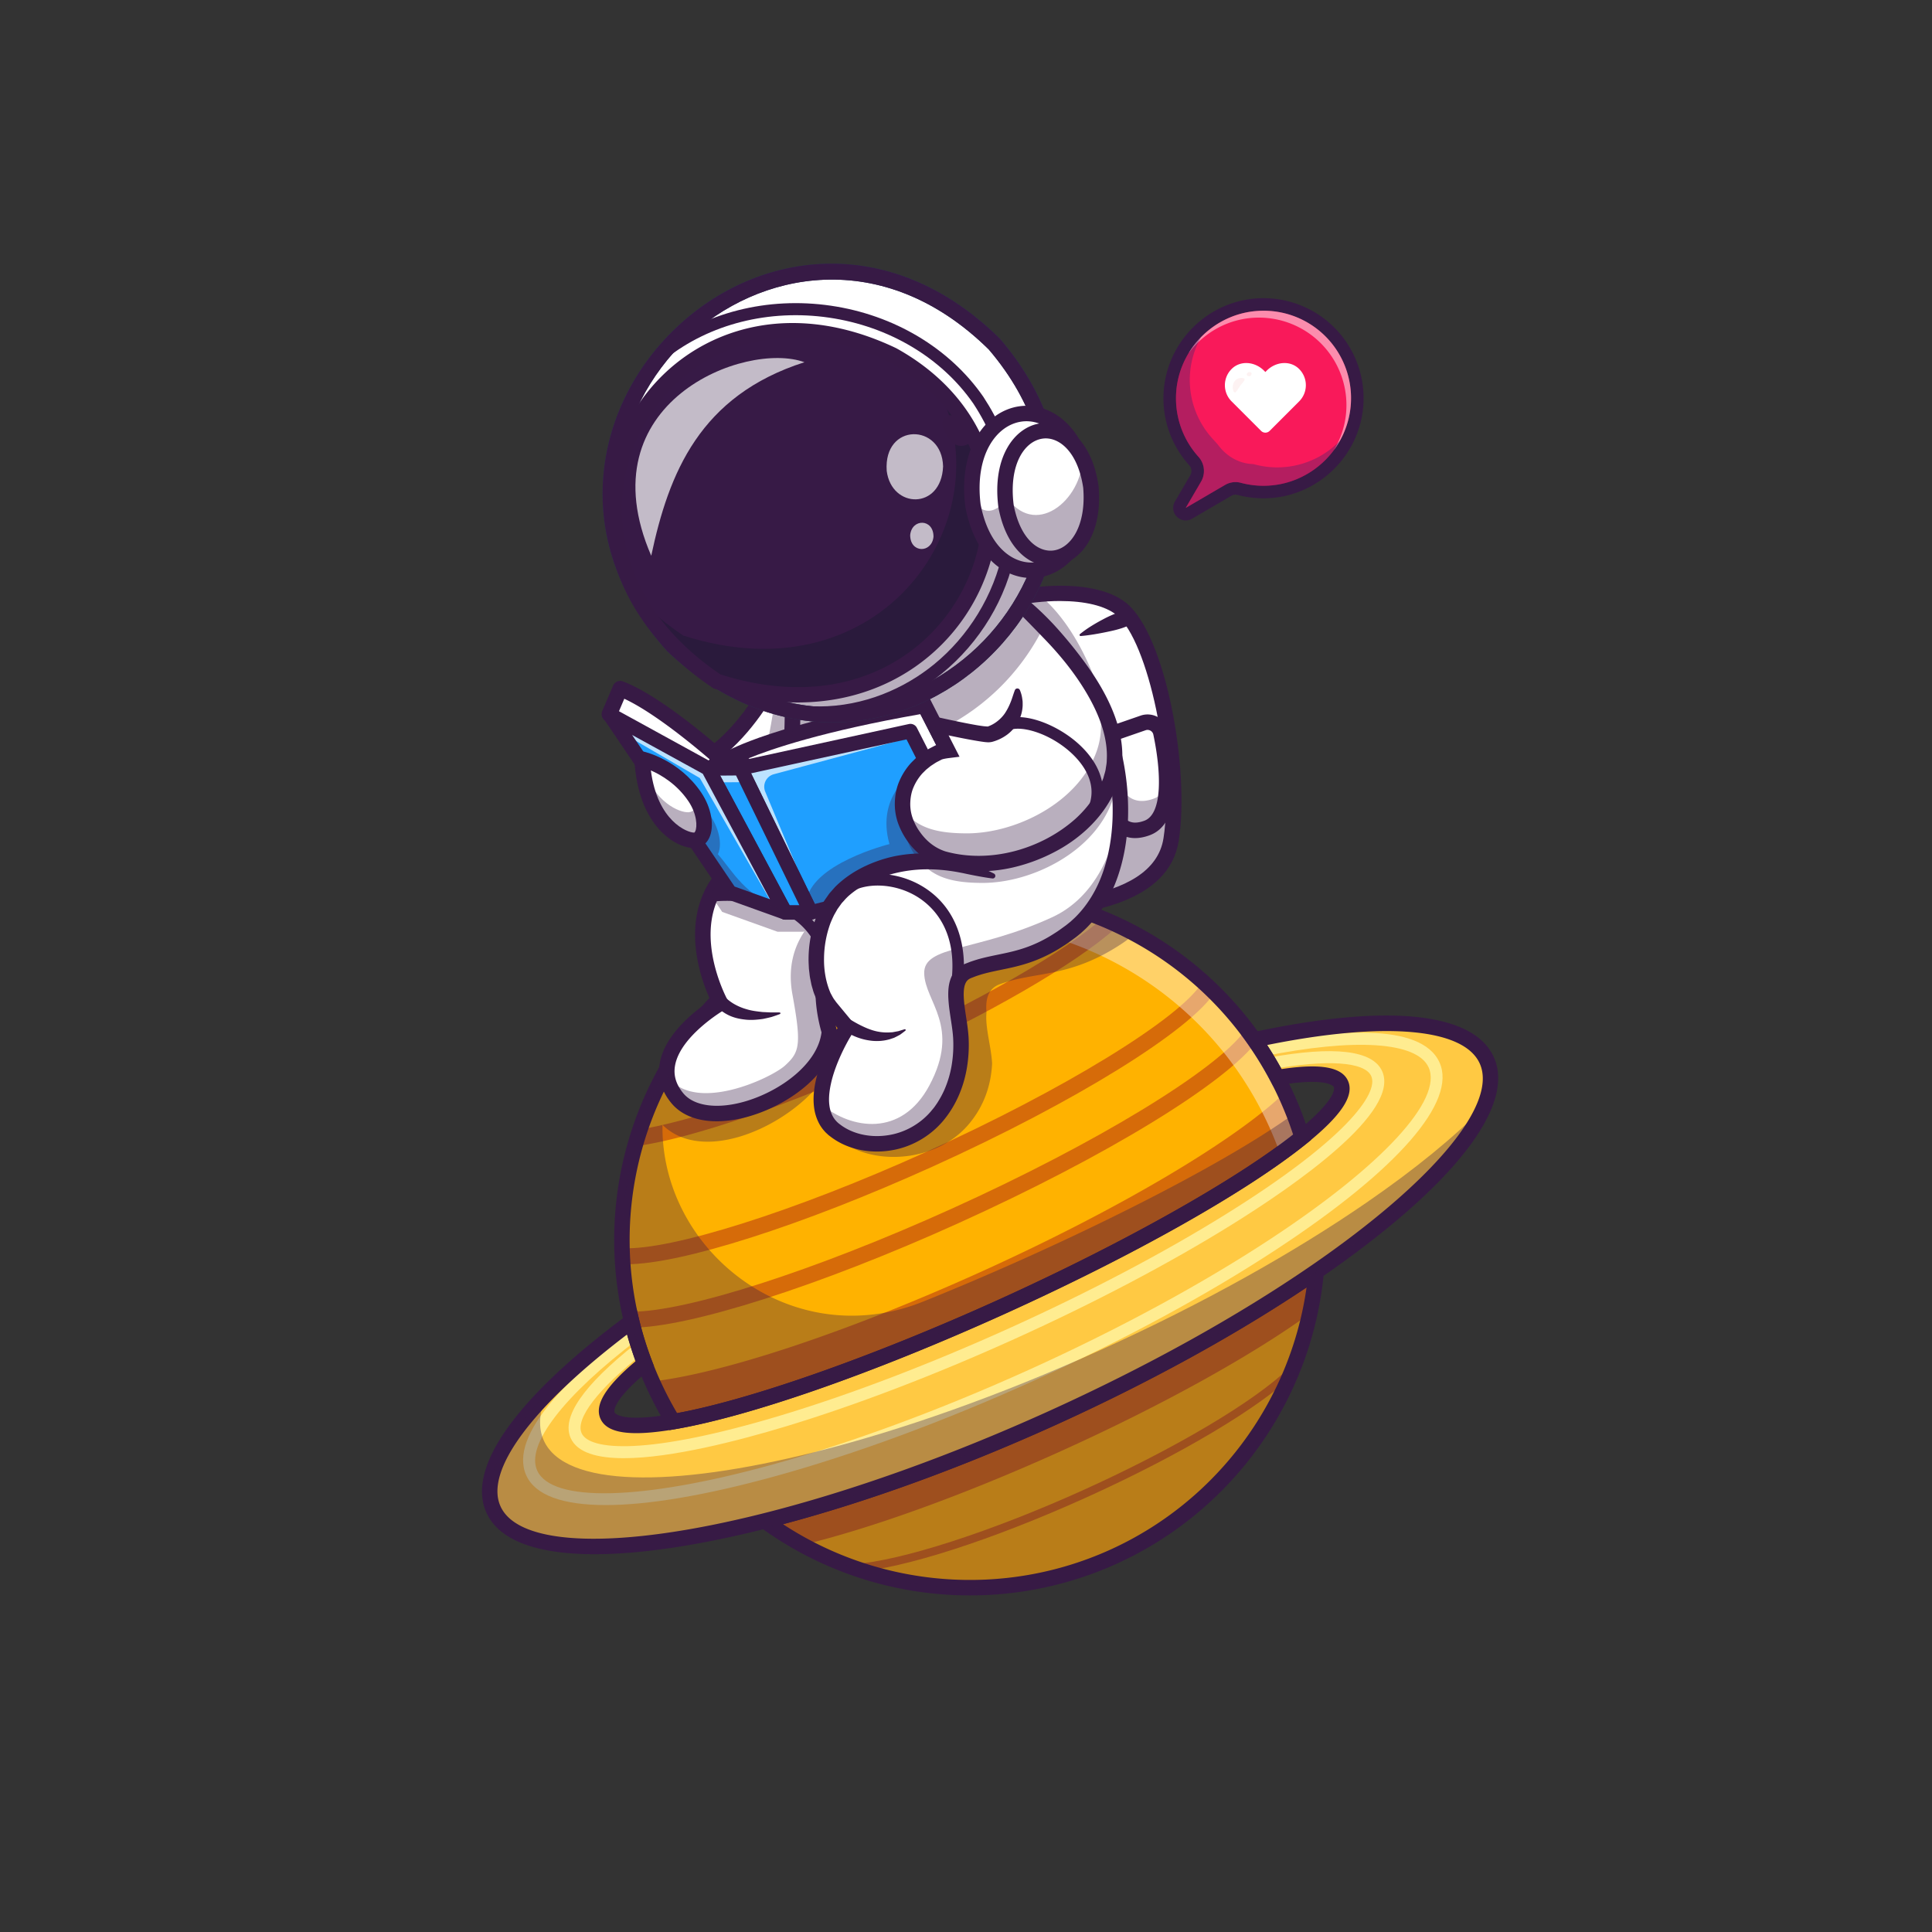 <svg id="Layer_1" data-name="Layer 1" xmlns="http://www.w3.org/2000/svg" width="4000" height="4000" viewBox="0 0 4000 4000"><rect x="0" y="0" width="4000" height="4000" fill="#333333" stroke="none"/><defs><style>.cls-1{fill:#ffb200;}.cls-2{fill:#d66b09;}.cls-3{fill:#371a45;}.cls-4{fill:#ffc943;}.cls-5{fill:#ffec90;}.cls-6{opacity:0.35;}.cls-7{opacity:0.41;}.cls-8{fill:#fff;}.cls-9{fill:#73befd;}.cls-10{fill:#1f9fff;}.cls-11{opacity:0.7;}.cls-12{fill:#293856;}.cls-13{fill:#371a46;}.cls-14{fill:#111a28;}.cls-15{fill:#f9195a;}.cls-16{opacity:0.5;}.cls-17{opacity:0.3;}.cls-18{fill:#102770;}.cls-19{fill:#fce5e5;}</style></defs><title>floating-on-planet</title><path class="cls-1" d="M2725.037,2632.624a723.687,723.687,0,0,1-49.814,204.992c-66.965,165.436-195.181,306.375-370.636,385.726-175.837,79.525-366.814,82.576-535.529,23.237a724.936,724.936,0,0,1-185.742-97.599c176.601-44.415,380.708-116.049,591.948-211.585C2386.479,2841.871,2575.06,2735.907,2725.037,2632.624Z"/><path class="cls-2" d="M2175.264,2937.396c211.214-95.524,399.795-201.489,549.772-304.772a713.87,713.87,0,0,1-13.44,87.126c-115.418,83.844-299.82,187.365-514.554,284.481-205.679,93.021-397.402,161.266-535.5,194.351a720.329,720.329,0,0,1-78.226-49.601C1759.917,3104.565,1964.024,3032.932,2175.264,2937.396Z"/><path class="cls-1" d="M2695.835,2354.6c-117.12,94.72-348.479,227.28-624.8,352.28-276.36,124.96-528.72,211.16-677.2,236.56a730.318,730.318,0,0,1-41.96-79.4c-.6-1.32-1.16-2.56-1.76-3.92-5.44-12.2-10.52-24.44-15.2-36.84a720.641,720.641,0,0,1-27.2-87.48c-.28-1.2-.56-2.36-.84-3.56a721.361,721.361,0,0,1,137-612.68h.04c6.92-8.8,14.12-17.44,21.52-25.92a716.815,716.815,0,0,1,245.76-182.36q20.219-9.12,40.72-16.96c183.08-69.84,379.08-59.84,547.4,14.6,1.04.48,2.12.92,3.16,1.44q23.7,10.56,46.6,22.96a718.615,718.615,0,0,1,153.32,110.4,709.441,709.441,0,0,1,80.2,89.64c2.64,3.48,5.24,7.04,7.88,10.6,2.16,2.92,4.24,5.88,6.32,8.84a715.158,715.158,0,0,1,47.72,78.2c5.4,10.16,10.52,20.48,15.44,30.96,1.32,2.88,2.68,5.76,3.96,8.68A726.578,726.578,0,0,1,2695.835,2354.6Z"/><path class="cls-2" d="M2659.936,2261.993c1.355,2.859,2.684,5.73,3.999,8.637a723.204,723.204,0,0,1,31.886,83.954c-117.107,94.716-348.457,227.304-624.813,352.289-276.331,124.974-528.7,211.153-677.16,236.544a723.2,723.2,0,0,1-41.986-79.386c-.588-1.301-1.165-2.576-1.728-3.889,140.773-15.554,397.669-98.927,679.381-226.334C2322.348,2501.371,2561.774,2357.634,2659.936,2261.993Z"/><path class="cls-2" d="M1298.152,2617.443q-5.504,0-10.547-.259l1.709-32.998c99.324,5.088,357.388-76.68,627.773-198.965,284.883-128.838,525.137-276.138,571.27-350.239l28.052,17.461c-49.998,80.312-290.847,229.536-585.706,362.886C1660.539,2537.517,1409.69,2617.443,1298.152,2617.443Z"/><path class="cls-2" d="M1322.012,2372.346l-4.854-32.685c111.028-16.489,303.181-82.446,501.475-172.129,207.798-93.975,387.761-197.793,469.661-270.933l22.009,24.648c-84.231,75.22-267.41,181.128-478.054,276.392C1631.364,2288.493,1435.852,2355.437,1322.012,2372.346Z"/><path class="cls-2" d="M1307.964,2748.757c-.393,0-.776,0-1.165-.005l.161-33.037h1.094c114.236,0,379.961-85.503,662.119-213.115,297.043-134.336,546.624-285.825,606.938-368.394l26.68,19.492c-64.341,88.081-313.501,240.391-620,379.009C1697.749,2662.077,1426.528,2748.757,1307.964,2748.757Z"/><path class="cls-2" d="M1769.651,3254.816l-.591-8.193-3.096-7.705,1.194-.474,1.306-.103c97.822-7.051,284.004-67.222,474.316-153.291,191.365-86.548,354.863-183.628,426.69-253.364l11.509,11.855c-73.105,70.977-238.403,169.282-431.392,256.558C2054.692,3188.249,1870.791,3247.531,1769.651,3254.816Z"/><path class="cls-3" d="M2008.301,3303.108a737.67,737.67,0,0,1-434.407-141.196l-27.612-20.112,33.132-8.335c181.997-45.772,385.759-118.613,589.255-210.649,203.467-92.017,392.717-196.919,547.293-303.369l28.132-19.37-3.125,34.014c-24.202,263.506-188.887,494.883-429.788,603.833A734.744,734.744,0,0,1,2008.301,3303.108ZM1621.174,3155.715c200.762,131.665,456.914,152.5,676.819,53.047,219.912-99.453,373.423-305.562,407.104-543.267-150.498,100.708-330.618,199.365-523.24,286.479C1989.204,3039.104,1796.172,3109.211,1621.174,3155.715Z"/><path class="cls-4" d="M3078.177,2195.238c43.465,96.106-99.828,262.943-353.14,437.385-149.977,103.283-338.558,209.248-549.772,304.772-211.24,95.536-415.348,167.169-591.948,211.585-298.277,75.021-518.163,72.436-561.628-23.671-39.474-87.281,75.04-232.838,286.041-389.496a718.988,718.988,0,0,0,27.188,87.492c-58.335,47.704-87.058,85.55-77.08,107.612,10.163,22.471,59.176,25.619,136.01,12.499,148.46-25.39,400.829-111.57,677.16-236.544,276.356-124.985,507.706-257.574,624.813-352.289,60.566-49.021,90.57-87.906,80.407-110.377-9.966-22.037-57.365-25.486-131.685-13.195a719.004,719.004,0,0,0-47.746-78.194C2853.778,2097.826,3038.703,2107.957,3078.177,2195.238Z"/><path class="cls-5" d="M1291.55,3019.011c-54.675.005-96.274-11.309-109.934-41.514-19.578-43.281,25.662-108.98,134.456-195.264l15.4,19.414c-93.181,73.901-140.762,135.825-127.278,165.635,16.133,35.669,134.531,47.207,415.161-37.642,144.014-43.584,306.873-105.85,470.969-180.059,164.05-74.194,318.347-155.371,446.206-234.746,249.053-154.702,318.589-251.24,302.459-286.904-13.486-29.824-91.406-34.98-208.438-13.809l-4.409-24.385c136.633-24.712,215.85-15.308,235.425,27.979,38.215,84.497-179.05,235.615-311.963,318.174-128.765,79.936-284.05,161.636-449.07,236.269-165.061,74.648-328.97,137.31-474.004,181.201C1530.307,2982.453,1389.822,3019.011,1291.55,3019.011Z"/><path class="cls-5" d="M1253.908,3116.091c-88.994.005-145.815-20.464-164.314-61.367-38.347-84.79,97.119-211.431,217.512-302.734l14.976,19.746c-155.388,117.842-233.86,219.814-209.91,272.773,30.178,66.728,215.583,62.373,483.857-11.367,164.036-45.073,348.528-113.12,533.538-196.792,184.971-83.652,357.898-177.251,500.088-270.679,232.551-152.768,358.269-289.121,328.093-355.845-23.953-52.954-152.341-61.372-343.455-22.505l-4.936-24.287c148.059-30.117,332.617-48.213,370.969,36.577,36.638,81.016-86.218,221.987-337.063,386.772-143.254,94.121-317.356,188.369-503.486,272.544-186.167,84.199-371.921,152.7-537.18,198.11C1459.336,3096.413,1341.159,3116.091,1253.908,3116.091Z"/><path class="cls-3" d="M1231.013,3217.834c-120.266.005-198.074-28.818-223.901-85.933C965.01,3038.82,1068.386,2893.591,1298.191,2722.966l19.404-14.404,5.686,23.486a706.086,706.086,0,0,0,26.582,85.552l4.121,10.786-8.938,7.309c-81.35,66.519-73.025,87.759-72.632,88.633.408.893,11.143,21.699,118.74,3.315,151.648-25.938,409.627-116.118,673.259-235.352,263.645-119.233,501.731-253.403,621.345-350.151,84.822-68.647,76.294-90.444,75.891-91.343-.396-.864-10.842-21.138-114.497-3.999l-11.392,1.885-5.376-10.22a705.092,705.092,0,0,0-46.685-76.45l-13.884-19.78,23.633-5.059c279.883-59.907,457.207-41.616,499.304,51.47h0c46.065,101.851-84.656,268.476-358.642,457.158-156.116,107.51-347.083,213.379-552.253,306.172-205.203,92.808-410.825,166.294-594.641,212.524C1445.508,3200.139,1325.229,3217.834,1231.013,3217.834Zm67.236-454.883c-197.463,150.171-295.156,282.412-261.983,355.767,37.913,83.818,246.03,89.478,543.145,14.746,182-45.772,385.762-118.613,589.258-210.649,203.467-92.017,392.717-196.919,547.293-303.369,252.339-173.774,385.547-333.794,347.637-417.617h0c-33.176-73.355-196.995-87.319-440.164-38.208,10.586,16.191,20.566,32.856,29.836,49.819,80.806-12.119,124.634-4.36,137.534,24.175,13.706,30.303-13.276,71.421-84.919,129.404-123.43,99.834-358.303,232.329-628.284,354.434-269.971,122.1-524.573,210.972-681.057,237.734-90.886,15.513-139.583,8.633-153.286-21.675-12.905-28.54,10.22-66.567,72.695-119.258C1309.341,2800.09,1303.418,2781.589,1298.249,2762.951Z"/><g class="cls-6"><path class="cls-3" d="M2725.037,2632.624a723.687,723.687,0,0,1-49.814,204.992c-66.965,165.436-195.181,306.375-370.636,385.726-175.837,79.525-366.814,82.576-535.529,23.237a724.936,724.936,0,0,1-185.742-97.599c176.601-44.415,380.708-116.049,591.948-211.585C2386.479,2841.871,2575.06,2735.907,2725.037,2632.624Z"/></g><g class="cls-7"><path class="cls-8" d="M2695.818,2354.576q-20.444,16.544-45.41,34.531c-6.717-18.938-14.292-37.78-22.695-56.389-1.331-2.9-2.666-5.757-4-8.614q-7.333-15.8-15.393-30.999a723.195,723.195,0,0,0-47.738-78.21c-2.084-2.974-4.216-5.907-6.348-8.841a710.465,710.465,0,0,0-88.097-100.256,719.255,719.255,0,0,0-203.058-134.768c-180.877-79.994-393.747-85.571-588.123,2.357a716.611,716.611,0,0,0-306.109,262.169,717.008,717.008,0,0,1,342.37-324.28c194.372-87.883,407.245-82.35,588.079-2.36a719.584,719.584,0,0,1,203.098,134.817,712.328,712.328,0,0,1,88.057,100.207c2.177,2.938,4.261,5.911,6.344,8.884a716.086,716.086,0,0,1,47.741,78.166q8.056,15.265,15.393,30.998c1.379,2.861,2.713,5.718,3.995,8.659A725.694,725.694,0,0,1,2695.818,2354.576Z"/></g><path class="cls-3" d="M1385.857,2961.013l-5.659-9.248a742.099,742.099,0,0,1-42.915-81.143c-6.218-13.745-12.046-27.754-17.322-41.626a737.822,737.822,0,0,1-27.783-89.419c-82.888-342.822,90.564-697.295,412.427-842.861C2026.47,1751.14,2407.197,1854.987,2609.89,2143.625a737.371,737.371,0,0,1,48.811,79.937c6.934,13.12,13.604,26.748,19.812,40.478h0a741.032,741.032,0,0,1,32.59,85.806l3.208,10.357-8.43,6.821c-123.425,99.829-358.298,232.324-628.279,354.429-269.971,122.1-524.573,210.972-681.057,237.734Zm621.765-1097.725a702.12,702.12,0,0,0-289.829,62.588c-307.876,139.238-473.791,478.286-394.512,806.177a705.856,705.856,0,0,0,26.582,85.547c5.054,13.286,10.627,26.685,16.575,39.839a711.406,711.406,0,0,0,35.452,68.296c152.903-28.232,405.024-116.982,662.524-233.442,257.515-116.46,490.654-247.183,612.82-343.35a712.275,712.275,0,0,0-27.876-71.719h0c-5.94-13.135-12.319-26.167-18.962-38.735a705.073,705.073,0,0,0-46.694-76.475C2448.735,1969.821,2231.206,1863.288,2007.622,1863.288Z"/><g class="cls-6"><path class="cls-3" d="M3072.315,2291.44c-39.721,94.12-165.04,215.72-347.28,341.2-149.96,103.28-338.56,209.24-549.76,304.76-211.24,95.52-415.36,167.16-591.96,211.6-298.28,75-518.16,72.4-561.641-23.68-26.399-58.32,16-142.72,110.08-239.04-15.52,36.68-18.04,69.24-5.84,96.2,43.48,96.12,263.36,98.72,561.64,23.68,176.6-44.4,380.72-116.04,591.96-211.56,211.2-95.56,399.8-201.52,549.76-304.8C2928.875,2421.24,3011.435,2353.84,3072.315,2291.44Z"/></g><path class="cls-8" d="M1968.777,1880.03c156.92,11.947,432.197,12.361,455.983-142.336a513.33,513.33,0,0,0,5.373-65.662c3.601-154.562-46.384-360.331-107.792-410.722-35.065-28.756-100.286-37.383-171.863-30.54-142.24,13.602-309.753,88.159-316.203,186.953C1828.006,1512.798,1811.857,1868.084,1968.777,1880.03Z"/><g class="cls-6"><path class="cls-3" d="M1968.777,1880.03c156.92,11.947,432.197,12.361,455.983-142.336a513.33,513.33,0,0,0,5.373-65.662c-44.895,32.212-104.029-.81-109.487-42.845-33.702-259.507-125.261-362.554-170.167-398.417-142.24,13.602-309.753,88.159-316.203,186.953C1828.006,1512.798,1811.857,1868.084,1968.777,1880.03Z"/></g><path class="cls-3" d="M2085.808,1900.759c-39.795,0-79.79-1.846-118.24-4.775-156.477-11.914-160.691-305.422-149.275-479.319,3.931-59.863,57.9-115.29,151.965-156.074,118.442-51.35,290.603-70.405,362.224-11.65h0c80.847,66.328,131.033,341.692,108.079,491.189C2421.064,1867.107,2255.593,1900.759,2085.808,1900.759Zm108.887-656.418c-64.622,0-142.39,15.557-211.707,45.61-81.314,35.254-129.702,82.202-132.761,128.809-6.685,101.819-17.803,434.841,119.77,445.32,154.731,11.777,417.512,10.698,438.933-128.804,22.895-149.109-31.352-407.947-96.746-461.594h0C2288.135,1253.947,2245.471,1244.341,2194.695,1244.341Z"/><path class="cls-8" d="M2295.441,1521.449l70.962-24.737a28.229,28.229,0,0,1,36.922,20.725c12.168,57.159,29.583,175.291-28.339,196.772-70.197,26.033-91.133-54.543-98.447-164.304A28.208,28.208,0,0,1,2295.441,1521.449Z"/><g class="cls-6"><path class="cls-3" d="M2276.689,1549.736c7.052,109.775,27.812,190.423,98.064,164.526,28.856-10.594,39.095-45.236,40.591-84.374-6.239,10.947-14.86,19.257-26.607,23.567-62.895,23.152-86.15-39.062-95.328-131.186A27.938,27.938,0,0,0,2276.689,1549.736Z"/></g><path class="cls-3" d="M2350.141,1735.153a60.011,60.011,0,0,1-33.386-9.785c-32.786-21.333-49.548-73.55-56.05-174.595a44.298,44.298,0,0,1,29.7-44.561l71.018-24.578a44.227,44.227,0,0,1,57.764,32.632c17.886,84.966,25.654,191.243-38.911,215.017Q2364.331,1735.158,2350.141,1735.153Zm25.781-223.972a12.297,12.297,0,0,0-4.036.693l-71.018,24.578a12.22,12.22,0,0,0-8.23,12.263c2.039,31.697,8.245,128.147,41.57,149.832,8.982,5.84,20.435,6.084,35.007.708,38.464-14.163,34.856-101.44,18.657-178.396a12.03,12.03,0,0,0-5.908-8.066A12.39,12.39,0,0,0,2375.923,1511.181Zm-80.286,10.151h0Z"/><path class="cls-3" d="M2342.802,1292.112a135.331,135.331,0,0,1-24.885,9.88c-8.537,2.639-17.36,4.473-26.181,6.345-8.822,1.87-17.731,3.513-26.726,4.998-9.027,1.401-18.083,2.754-27.47,3.479a2.246,2.246,0,0,1-2.424-2.053,2.293,2.293,0,0,1,.805-1.917,228.607,228.607,0,0,1,22.749-16.216c7.825-4.871,15.777-9.477,23.864-13.723a245.15,245.15,0,0,1,24.656-11.697,124.703,124.703,0,0,1,26.159-7.568,15.209,15.209,0,0,1,9.604,28.394Z"/><path class="cls-8" d="M2056.211,1813.652l-57.854-17.577c-65.305-19.841-136.211-16.536-198.148,11.786-21.456,9.811-42.191,22.729-59.341,39.735-62.68,62.166-64.438,186.983-21.88,237.573,16.781,19.948,34.829,42.097,34.829,42.097-11.922,17.086-94.053,155.674-27.963,210.769,57.877,48.248,164.698,40.33,220.976-35.551,37.196-50.153,44.746-108.014,42.631-152.236-2.473-51.707-28.741-121.514,14.046-139.708,63.792-27.126,121.732-12.09,213.981-82.615,107.951-82.53,124.859-260.287,76.895-410.566-34.496-108.081-244.455-312.735-244.455-312.735l66.237,607.759Z"/><path class="cls-8" d="M1730.315,1547.44l-211.24,192.32-2.2-3.52-90.52-145.76c106.88-45.52,173.319-180.8,173.319-180.8l8.48,8.96Z"/><g class="cls-6"><path class="cls-3" d="M1730.315,1547.44l-211.24,192.32-2.2-3.52c60.96-93.6,84.44-257.36,91.28-317.6Z"/></g><path class="cls-3" d="M1515.605,1764.548l-112.666-181.484,17.163-7.31c100.232-42.7,164.595-171.824,165.232-173.123l10.144-20.647,157.668,166.309Zm-66.201-167.31,73.101,117.749,184.954-168.374-104.226-109.939C1581.311,1474.592,1527.278,1556.462,1449.404,1597.238Z"/><path class="cls-8" d="M1491.309,1570.143s-126.594-113.882-207.232-144.415l-22.544,52.892,169.08,166.479Z"/><path class="cls-3" d="M1430.612,1661.101a16.003,16.003,0,0,1-11.226-4.6l-169.08-166.48a16.004,16.004,0,0,1-3.494-17.676l22.544-52.893a16.011,16.011,0,0,1,20.386-8.689c82.495,31.238,207.007,142.754,212.266,147.485a15.996,15.996,0,0,1,1.733,21.963l-60.696,74.956a15.995,15.995,0,0,1-11.536,5.906C1431.211,1661.091,1430.91,1661.101,1430.612,1661.101Zm-150.088-186.233,148.75,146.46,39.915-49.292c-30.227-26.111-114.226-96.255-176.653-125.349Z"/><path class="cls-8" d="M1615.301,1260.116c63.6,253.577-11.665,485.564-11.665,485.564-246.25,88.442-111.894,331.224-111.894,331.224S1321.955,2175.141,1402,2273.298c69.704,85.475,303.809-12.73,315.131-137.432,0,0-40.267-126.594,22.163-169.947"/><g class="cls-6"><path class="cls-3" d="M2695.835,2354.6c-266.76,219.6-1028.92,549.64-1302,588.84-142.993-227.194-140.585-539.003,9.124-766.739q4.092-6.346,8.356-12.621,15.36-22.8,32.56-44.52h.04c16.12-10,27.56-15.64,27.56-15.64s-2.36-3.68-6.04-10.28a716.815,716.815,0,0,1,245.76-182.36q20.219-9.12,40.72-16.96c183.08-69.84,379.08-59.84,547.4,14.6,1.04.48,2.12.92,3.16,1.44q23.7,10.56,46.6,22.96a242.596,242.596,0,0,1-28.32,21.64c-107.92,70.52-175.72,55.48-250.36,82.6-25.6,9.32-30.12,32.08-27.96,59.04-3.04,30.16,9.68,70.56,11.52,103.72.04.64.04,1.28.08,1.92-1.92,39.72-14.2,86.12-50,127.28-63.56,73.24-182.24,83.16-251.32,40.32-2.48-1.52-4.88-3.12-7.24-4.8-17.96-12.76-26.6-30.08-29.04-49.28,5.36-49.48,37.4-103.76,53.8-127.92,3.52-5.2,6.32-9,7.96-11.08,0,0-3.6-3.88-9.24-9.84-4.24-4.56-9.68-10.32-15.6-16.6-5.12-5.4-10.601-11.12-15.92-16.68a97.776,97.776,0,0,1-14.24-19.16,275.236,275.236,0,0,0,12.08,48.4c-12.96,122.24-259.2,269.24-363.641,165.96-3.84,260.84,267.56,475.32,539.641,365.96,290.2-116.68,613.8-277.4,767.56-388.68Q2688.255,2330.24,2695.835,2354.6Z"/></g><path class="cls-8" d="M2319.755,1684.6c-1.36,98.64-33.2,190.48-102.28,243.32-92.24,70.52-150.16,55.48-213.96,82.6-21.88,9.32-25.72,32.08-23.88,59.04-2.6,30.16,8.28,70.56,9.84,103.72.04.64.04,1.28.08,1.92-1.64,39.72-12.16,86.12-42.72,127.28-54.32,73.24-155.76,83.16-214.76,40.32-2.12-1.52-4.2-3.12-6.2-4.8-15.36-12.76-22.72-30.08-24.8-49.28,4.56-49.48,31.96-103.76,45.96-127.92,3-5.2,5.4-9,6.8-11.08,0,0-3.08-3.88-7.88-9.84-3.64-4.56-8.28-10.32-13.36-16.6-4.36-5.4-9.04-11.12-13.6-16.68a99.192,99.192,0,0,1-12.16-19.16,312.121,312.121,0,0,0,10.32,48.4c-11.32,124.72-245.44,222.92-315.16,137.44-12.68-15.52-19.08-31.04-20.88-46.16-9.72-80.6,110.64-150.24,110.64-150.24s-66.96-120.96-19.72-223.24c19.68-42.6,59.2-81.96,131.6-107.96,0,0,17.8-54.84,28.76-140.36,2.8-21.92,5.16-45.84,6.68-71.36a965.667,965.667,0,0,0-3.4-157.92l414.24-171.44.6.6c.2.2.44.44.76.76l.96.96c.36.4.76.8,1.24,1.24,2.12,2.16,5.12,5.2,8.92,9.12,17.68,18.2,52.16,54.44,89.48,97.48,58.8,67.8,124.52,152.44,142.52,210.2,5.16,16.52,9.56,33.4,13.16,50.44A547.909,547.909,0,0,1,2319.755,1684.6Z"/><path class="cls-3" d="M1709.69,1988.034a11.999,11.999,0,0,1-11.438-8.384c-43.262-136.807-223.328-113.037-225.139-112.803a12,12,0,0,1-3.354-23.765c2.019-.264,202.063-26.616,251.375,129.331a12.008,12.008,0,0,1-11.443,15.62Z"/><path class="cls-8" d="M1635.669,1376.057l-20.36-115.96A838.926,838.926,0,0,1,1635.669,1376.057Z"/><path class="cls-3" d="M1483.965,2321.501c-40.608.005-73.892-12.988-94.365-38.091-20.96-25.703-28.833-53.779-23.401-83.447,11.128-60.781,76.606-110.156,104.785-128.882-15.781-34.087-50.969-126.001-18.74-211.553,21.345-56.66,67.869-99.043,138.342-126.069,11.714-40.977,64.685-248.208,9.197-469.451a16,16,0,0,1,31.04-7.783c63.98,255.1-8.835,484.744-11.965,494.392l-2.424,7.466-7.388,2.656c-65.459,23.511-108.118,60.488-126.797,109.912-34.526,91.357,22.918,197.461,23.501,198.52l7.556,13.726-13.55,7.856c-.898.522-90.847,53.369-102.09,115.025-3.701,20.283,1.772,39.062,16.733,57.407,22.725,27.871,73.257,34.038,131.882,16.108,71.367-21.826,146.633-77.334,154.597-141.904-6.343-21.768-36.667-138.809,29.29-184.609a15.998,15.998,0,1,1,18.252,26.279c-43.125,29.951-26.199,119.853-16.038,151.968l.969,3.071-.286,3.213c-7.59,83.613-97.295,148.076-177.427,172.583C1530.18,2317.678,1505.993,2321.501,1483.965,2321.501ZM1603.64,1745.676h0Z"/><path class="cls-8" d="M2068.355,1761.8l-47.84,40.64-509.28-232.28s34.6-20.32,128.48-47.96c62.68-18.48,151.8-40.24,274.72-61.44l26.84,52.48Z"/><path class="cls-3" d="M2023.115,1821.223,1476.596,1571.921l26.56-15.579c4.033-2.366,102.278-58.53,408.569-111.331l11.604-2.002,165.027,322.773ZM1549.641,1570.07,2017.89,1783.664l30.442-25.869-142.766-279.231C1704.516,1513.903,1596.965,1550.678,1549.641,1570.07Z"/><polygon class="cls-9" points="1678.902 1889.06 2030.632 1799.873 1884.963 1513.693 1533.233 1590.473 1678.902 1889.06"/><polygon class="cls-9" points="1678.902 1889.06 2030.632 1799.873 1884.963 1513.693 1533.233 1590.473 1678.902 1889.06"/><g class="cls-6"><path class="cls-3" d="M2014.634,1839.88l-269.92,68.44c-3.2,62.32-8.76,168.56-12.12,214.96-4.36-5.4-9.04-11.12-13.6-16.68a99.192,99.192,0,0,1-12.16-19.16,312.121,312.121,0,0,0,10.32,48.4c-11.32,124.72-245.44,222.92-315.16,137.44-12.68-15.52-19.08-31.04-20.88-46.16,56,80.6,216.04,4.64,244.04-20.88,30.48-27.76,34.56-42.6,15.479-147.44-10.319-56.64,3.88-99.4,24.96-130.44l-2.68.68h-53.2L1495.235,1888l-23.2-34.36c19.68-42.6,59.2-81.96,131.6-107.96,0,0,17.8-54.84,28.76-140.36l236.56-51.64Z"/></g><polygon class="cls-10" points="2030.634 1799.88 1678.915 1889.04 1669.235 1869.24 1533.235 1590.48 1884.955 1513.68 1918.435 1579.44 2030.634 1799.88"/><g class="cls-11"><path class="cls-8" d="M1584.351,1639.209,1687.794,1886.8l-8.88,2.24-9.68-19.8-136-278.76,351.72-76.8,5.96,11.68L1602.14,1602.964A26.824,26.824,0,0,0,1584.351,1639.209Z"/></g><g class="cls-6"><path class="cls-3" d="M2030.634,1799.88l-351.72,89.16-9.68-19.8c6.04-80.4,172.28-121.64,172.28-121.64-28.6-101.48,48.84-153.12,76.92-168.16Z"/></g><path class="cls-3" d="M1678.899,1904.06a15.003,15.003,0,0,1-13.479-8.423L1519.751,1597.05a15,15,0,0,1,10.283-21.233l351.731-76.78a15.026,15.026,0,0,1,16.565,7.852l145.669,286.174a15.003,15.003,0,0,1-9.68,21.348l-351.731,89.189A14.954,14.954,0,0,1,1678.899,1904.06Zm-123.814-303.003,131.951,270.464,321.711-81.577-131.899-259.126Z"/><polygon class="cls-10" points="1533.233 1590.473 1466.162 1590.993 1625.706 1889.06 1678.902 1889.06 1533.233 1590.473"/><g class="cls-11"><polygon class="cls-8" points="1547.315 1619.32 1481.595 1619.84 1466.155 1591 1533.235 1590.48 1547.315 1619.32"/></g><path class="cls-3" d="M1678.901,1904.06h-53.196a14.996,14.996,0,0,1-13.225-7.92l-159.543-298.069a15,15,0,0,1,13.108-22.078l67.07-.52a15.258,15.258,0,0,1,13.599,8.423l145.669,298.587a14.999,14.999,0,0,1-13.482,21.577Zm-44.211-30h20.203l-130.996-268.513-32.795.254Z"/><polygon class="cls-10" points="1625.715 1889.04 1511.235 1848 1464.915 1779.44 1436.515 1737.44 1363.515 1629.52 1261.515 1478.6 1466.155 1591 1624.674 1887.08 1625.715 1889.04"/><g class="cls-11"><polygon class="cls-8" points="1625.715 1889.04 1604.595 1881.48 1448.915 1610.88 1287.475 1517 1261.515 1478.6 1466.155 1591 1624.674 1887.08 1625.715 1889.04"/></g><path class="cls-3" d="M1625.703,1904.06a15.072,15.072,0,0,1-5.064-.879l-114.453-41.065a15.037,15.037,0,0,1-7.361-5.718l-249.719-369.377a14.999,14.999,0,0,1,19.646-21.548l204.629,112.373a14.99,14.99,0,0,1,6.006,6.069L1638.93,1881.98a15,15,0,0,1-13.227,22.08Zm-104.77-68.525,73.157,26.245-139.05-259.783-146.306-80.344Z"/><path class="cls-3" d="M1466.162,1590.993s1.176-37.167,31.433-41.49c25.037-3.577,42.617,39.446,42.617,39.446Z"/><path class="cls-8" d="M2319.755,1681.72c.04.96,0,1.92,0,2.88-1.36,98.64-33.2,190.48-102.28,243.32-92.24,70.52-150.16,55.48-213.96,82.6-21.88,9.32-25.72,32.08-23.88,59.04,1.721,25.8,8.601,55.4,9.84,80.68.36,7.92.44,16.28.08,24.96-1.64,39.72-12.16,86.12-42.72,127.28-56.28,75.88-163.08,83.8-220.96,35.52-15.36-12.76-22.72-30.08-24.8-49.28-.08-.64-.12-1.32-.16-1.96-4.76-52.32,28.28-118.24,45.04-146.88,3.52-6,6.32-10.4,7.88-12.64,0,0-18.04-22.12-34.84-42.08-42.56-50.6-40.8-175.4,21.88-237.6,17.16-17,37.88-29.92,59.36-39.72a272.009,272.009,0,0,1,104.68-24.24,288.887,288.887,0,0,1,93.44,12.44l57.88,17.6,59.92-1.28-29.6-271.64c14.28-14.08,25.56-36.56,23.72-71.52l-7.601-36.76-36.28-175.16-2.64-12.64s47.84,36.56,101.481,92c52.52,54.2,110.6,126.48,134.96,200.24a.895.895,0,0,0,.12.4c3.84,13.68,7.08,27.56,9.76,41.52A519.979,519.979,0,0,1,2319.755,1681.72Z"/><g class="cls-6"><path class="cls-3" d="M2319.755,1681.72c.04.96,0,1.92,0,2.88-1.36,98.64-33.2,190.48-102.28,243.32-92.24,70.52-150.16,55.48-213.96,82.6-21.88,9.32-25.72,32.08-23.88,59.04,1.721,25.8,8.601,55.4,9.84,80.68.36,7.92.44,16.28.08,24.96-1.64,39.72-12.16,86.12-42.72,127.28-56.28,75.88-163.08,83.8-220.96,35.52-15.36-12.76-22.72-30.08-24.8-49.28-.08-.64-.12-1.32-.16-1.96,61,51,165.2,68.68,222.96-38.88,66.04-123.08-8.88-173.44-10.4-232.4-1.56-58.96,107.48-44.2,264.44-116.2C2270.875,1856.68,2306.315,1756.4,2319.755,1681.72Z"/></g><path class="cls-3" d="M2054.661,1818.755c-13.544-1.726-26.893-4.097-40.162-6.729-6.643-1.282-13.271-2.639-19.844-4.126-6.366-1.221-12.676-2.49-19.024-3.506-25.366-4.058-50.901-5.64-76.19-3.809a281.651,281.651,0,0,0-73.865,15.537c-23.685,8.491-46.474,20.122-65.145,35.789a103.96,103.96,0,0,0-12.855,12.646c-1.932,2.263-4.136,4.268-5.88,6.721l-5.252,7.346-2.639,3.669-2.25,3.977-4.538,7.937c-2.696,5.496-5.247,11.123-7.567,16.836a217.539,217.539,0,0,0-13.387,73.425c-.409,25.032,4.158,50.203,13.611,71.816,2.843,4.983,5.231,10.418,8.737,14.604l2.401,3.379c.777,1.123,2.072,2.554,3.082,3.816l6.465,7.815,25.861,31.257,7.596,9.182-6.878,10.083c-2.197,3.218-4.718,7.356-7.024,11.277-2.337,3.997-4.616,8.069-6.825,12.183q-6.638,12.341-12.44,25.115c-7.658,16.997-14.278,34.434-18.722,52.029-4.339,17.502-6.9,35.449-4.722,51.658a64.039,64.039,0,0,0,6.795,22.124,50.1,50.1,0,0,0,14.648,16.785c26.51,20.718,63.51,28.044,98.067,23.005,34.891-4.722,67.397-22.788,90.222-49.17,2.726-3.445,5.702-6.587,8.271-10.244,2.552-3.674,5.2-7.285,7.459-11.152a192.84,192.84,0,0,0,12.587-23.721,215.213,215.213,0,0,0,15.236-51.821,256.491,256.491,0,0,0,2.921-54.558c-.998-17.783-4.603-36.726-7.289-56.413a286.153,286.153,0,0,1-2.833-30.72c-.156-10.701.15-22.051,4.192-34.277a56.068,56.068,0,0,1,9.66-17.776,51.524,51.524,0,0,1,16.316-13.105c1.442-.696,3.193-1.599,4.406-2.068l3.654-1.423,7.313-2.837c4.902-1.728,9.851-3.281,14.778-4.809,19.792-5.71,39.3-9.119,57.822-13.174,18.567-3.97,36.262-8.843,53.269-15.659a277.71,277.71,0,0,0,48.785-25.5c7.886-4.819,15.305-10.51,22.87-15.933,3.696-2.761,7.015-5.649,10.551-8.455,3.27-3.081,6.692-5.994,9.861-9.185,25.523-25.398,44.442-57.539,56.578-92.334,12.26-34.812,18.442-72.012,19.999-109.421a498.138,498.138,0,0,0-8.499-112.222,526.265,526.265,0,0,0-13.415-54.849l-2.052-6.755c-.703-2.192-1.478-4.15-2.206-6.238-1.33-4.116-3.314-8.24-5.034-12.368-1.816-4.121-3.98-8.21-5.943-12.322l-6.668-12.2c-18.651-32.361-41.541-63.227-65.497-93.081-48.367-59.761-104.78-112.27-147.828-178.364a5.467,5.467,0,0,1,7.445-7.639c17.127,10.454,32.437,22.737,47.258,35.569,14.854,12.795,28.649,26.653,42.183,40.767,27.072,28.247,51.444,58.972,76.007,89.605,24.402,30.793,48.109,62.336,68.226,97.288l7.29,13.342c2.232,4.636,4.6,9.138,6.702,13.892,2.028,4.819,4.237,9.468,5.934,14.583.876,2.49,1.855,5.061,2.631,7.488l2.181,7.17a558.283,558.283,0,0,1,14.233,58.188,530.062,530.062,0,0,1,9.025,119.47c-1.679,40.076-8.269,80.31-21.806,118.777-13.4,38.386-34.645,74.978-64.241,104.407-3.671,3.687-7.628,7.097-11.441,10.645-4.042,3.25-8.079,6.709-12.155,9.753-8.195,5.896-16.205,12.007-24.879,17.336a309.77,309.77,0,0,1-54.246,28.313c-19.04,7.642-38.917,13.059-58.288,17.195-19.385,4.216-38.167,7.554-55.687,12.629-4.332,1.355-8.649,2.705-12.895,4.197l-6.254,2.432-3.129,1.211c-1.05.405-1.421.698-2.178,1.023-5.106,2.698-8.089,6.287-10.302,12.627-2.17,6.248-2.734,14.631-2.539,23.252a255.911,255.911,0,0,0,2.548,27.217c2.512,18.755,6.303,38.027,7.537,59.031a288.33,288.33,0,0,1-3.3,61.482c-6.615,40.737-23.224,80.537-50.926,112.673-27.869,32.266-67.631,54.17-109.816,59.902a176.795,176.795,0,0,1-63.646-2.278c-20.93-4.69-41.324-13.584-58.749-27.192l-3.316-2.468-3.301-3.054a55.318,55.318,0,0,1-6.266-6.47,59.96,59.96,0,0,1-5.534-7.148,64.582,64.582,0,0,1-4.696-7.688,96.005,96.005,0,0,1-10.344-33.149c-2.875-22.436.541-43.611,5.433-63.645,5.079-20.051,12.334-39.028,20.604-57.4q6.242-13.766,13.394-27.044,3.572-6.65,7.402-13.21c2.625-4.434,5.118-8.611,8.389-13.408l.718,19.263-25.625-30.972-6.406-7.744c-1.093-1.362-2.077-2.419-3.261-4.033l-3.51-4.805c-5.038-6.311-8.236-13.227-11.934-19.997-2.716-6.978-6.032-13.889-7.803-21.028-1.001-3.55-2.164-7.087-3.003-10.654l-2.159-10.742a92.293,92.293,0,0,1-1.663-10.769l-1.27-10.791c-.28-7.195-.887-14.409-.715-21.594a249.295,249.295,0,0,1,15.499-84.636c2.749-6.733,5.641-13.457,8.826-20.041l5.357-9.665,2.698-4.822,3.17-4.587,6.409-9.136c2.148-3.037,4.858-5.71,7.278-8.572,2.527-2.761,4.913-5.745,7.587-8.293,2.632-2.61,5.375-5.083,8.142-7.515,22.317-19.382,47.943-33.298,74.764-43.193a270.053,270.053,0,0,1,41.305-11.653,298.178,298.178,0,0,1,42.529-4.934c28.477-.83,57.114,2.056,84.194,10.239,6.821,1.812,13.428,4.348,20.024,6.755,6.309,2.419,12.559,4.98,18.796,7.61,12.492,5.193,24.902,10.649,37.117,16.75a5.409,5.409,0,0,1-3.101,10.205Z"/><g class="cls-6"><path class="cls-3" d="M2311.555,1615.4a155.276,155.276,0,0,1-8.12,41.08c-37.24,107.76-167.8,171.48-268.8,171.48-60.76,0-99.84-10.24-129.72-44.36a161.55,161.55,0,0,1-15.08-20.48c-35.12-55.92-17.4-130.2,56.96-165.04,6.04-2.84,19.16-4.36,19.16-4.36l-20.72-40.48-6.92-13.56s9.84,2.24,23.8,5.24c31.36,6.8,83.44,17.48,90.96,15.32a79.31,79.31,0,0,0,33.48-19.52c14.28-14.08,25.56-36.56,23.72-71.52l20.081-38.126-51.289-170.959-15.313-15.476s47.84,36.56,101.481,92c52.52,54.2,110.6,126.48,134.96,200.24a.895.895,0,0,0,.12.4,235.6,235.6,0,0,1,9.76,41.52A181.312,181.312,0,0,1,2311.555,1615.4Z"/></g><path class="cls-8" d="M2307.555,1575.4a155.276,155.276,0,0,1-8.12,41.08c-37.24,107.76-167.8,171.48-268.8,171.48-71.56,0-113-14.2-144.8-64.84-35.12-55.92-17.4-130.2,56.96-165.04,6.04-2.84,19.16-4.36,19.16-4.36l-20.72-40.48-6.92-13.56s9.84,2.24,23.8,5.24c31.36,6.8,83.44,17.48,90.96,15.32,22.76-6.56,60.48-29.28,57.2-91.04l-7.601-36.76-36.28-175.16-2.64-12.64s47.84,36.56,101.481,92C2232.435,1370.16,2313.875,1476.88,2307.555,1575.4Z"/><g class="cls-6"><path class="cls-3" d="M2307.555,1575.4a155.276,155.276,0,0,1-8.12,41.08c-37.24,107.76-167.8,171.48-268.8,171.48-71.56,0-113-14.2-144.8-64.84a112.141,112.141,0,0,1-16.56-46.04c30.24,37.24,69.92,48.28,132.96,48.28,101,0,231.56-63.72,268.8-171.48a155.281,155.281,0,0,0,8.12-41.08c1.68-26-2.76-52.56-11.521-78.92C2293.755,1479.96,2310.555,1528.6,2307.555,1575.4Z"/></g><path class="cls-3" d="M2063.012,1200.386c12.434,5.21,23.652,11.848,34.551,19.023a326.84,326.84,0,0,1,31.207,23.323,605.989,605.989,0,0,1,56.118,53.938q26.216,28.887,50.029,60.037c15.829,20.776,30.932,42.278,44.163,65.161,13.23,22.854,24.805,47.014,33.032,72.786,8.187,25.701,12.955,53.267,11.248,81.257-.075,7-1.375,13.941-2.506,20.886-.792,7.009-3.279,13.694-5.046,20.513-.511,1.68-.903,3.43-1.52,5.049l-1.946,4.807-3.92,9.602c-2.353,6.536-5.973,12.415-9.17,18.516-13.362,24.08-31.01,45.337-50.994,63.545a306.841,306.841,0,0,1-66.181,45.764,359.466,359.466,0,0,1-74.697,28.86,308.046,308.046,0,0,1-79.886,10.452,360.811,360.811,0,0,1-39.992-2.207,194.958,194.958,0,0,1-40.718-8.74,132.134,132.134,0,0,1-38.261-20.334,153.886,153.886,0,0,1-49.449-69.062,119.115,119.115,0,0,1-6.387-43.272c.562-14.644,3.364-29.382,9.218-42.854a135.906,135.906,0,0,1,23.246-36.76c2.417-2.676,5.054-5.122,7.587-7.678,1.292-1.25,2.537-2.559,3.873-3.75l4.158-3.374c2.802-2.202,5.506-4.573,8.411-6.604l8.884-5.823a82.074,82.074,0,0,1,9.158-5.247l4.662-2.449,2.333-1.218,1.167-.61.584-.303.97-.427a64.299,64.299,0,0,1,12.368-3.613c3.689-.745,6.95-1.272,10.781-1.755l-12.374,23.171-27.627-54.033-15.536-30.388,33.337,7.502c18.806,4.233,37.806,8.342,56.695,12.117,9.453,1.907,18.898,3.689,28.251,5.3,4.695.803,9.302,1.438,13.854,2.043,2.112.161,4.494.442,6.375.522l2.593.071.324.012c.057-.002-.111-.029-.158-.037a1.811,1.811,0,0,0-.46-.005,1.788,1.788,0,0,0-.814.295,67.963,67.963,0,0,0,20.106-10.94,75.278,75.278,0,0,0,15.623-16.274,118.97,118.97,0,0,0,11.298-21.409c3.496-7.952,5.768-16.773,9.387-26.294l.194-.513a5.604,5.604,0,0,1,10.458-.049,69.138,69.138,0,0,1,4.527,15.454c.363,2.666.861,5.374,1.086,8.108.093,2.739.112,5.505.083,8.291a77.548,77.548,0,0,1-8.914,33.049,80.193,80.193,0,0,1-22.972,27.026,92.393,92.393,0,0,1-31.747,15.205,43.435,43.435,0,0,1-4.445.654l-2.278.161-1.067.032-.588-.037-4.696-.33c-2.971-.283-5.413-.696-8.14-1.045-5.088-.757-10.105-1.577-15-2.446-9.833-1.694-19.52-3.528-29.152-5.466-19.293-3.857-38.353-7.981-57.534-12.297l17.8-22.883,27.627,54.036,10.385,20.31-22.759,2.864c-2.504.315-5.553.798-8.121,1.328a38.706,38.706,0,0,0-6.03,1.614l-7.281,3.826a59.972,59.972,0,0,0-7.452,4.258l-7.148,4.666c-2.326,1.619-4.407,3.511-6.635,5.237l-3.3,2.637c-1.044.933-1.986,1.96-2.986,2.932-1.945,1.992-4.03,3.87-5.892,5.923a103.992,103.992,0,0,0-17.528,27.681c-4.399,9.983-6.343,20.825-6.788,31.607a87.138,87.138,0,0,0,4.744,32.08,114.028,114.028,0,0,0,15.545,29.556c13.413,18.872,30.718,32.637,52.185,39.736,91.279,25.588,197.943-3.611,269.62-67.561,17.739-16.167,33.07-34.753,44.495-55.339,2.708-5.215,5.895-10.225,7.817-15.774l3.325-8.132,1.676-4.062c.525-1.357.798-2.749,1.212-4.123,1.365-5.547,3.523-10.894,4.088-16.643.895-5.664,2.042-11.289,2.045-17.107,1.414-23.057-2.507-46.704-9.802-69.58-7.306-22.918-17.876-45.129-30.227-66.445-24.772-42.712-56.542-81.924-91.537-117.81q-26.073-27.129-52.692-53.943c-8.861-8.958-17.551-18.132-26.02-27.634-8.504-9.434-16.878-19.199-24.612-29.666l-.083-.112a5.513,5.513,0,0,1,6.564-8.362Z"/><path class="cls-8" d="M1393.223,1337.54c444.68,418.663,1048.004-177.998,665.639-624.936C1613.836,273.243,990.775,890.582,1393.223,1337.54Z"/><path class="cls-8" d="M1393.223,1337.54c444.68,418.663,1048.004-177.998,665.639-624.936C1613.836,273.243,990.775,890.582,1393.223,1337.54Z"/><g class="cls-6"><path class="cls-3" d="M2161.235,1296.64q-4.44,9.18-9.36,18.12a466.24,466.24,0,0,1-193.76,190.16c-5.56,2.88-11.16,5.68-16.84,8.32l-26.84-52.48c-122.92,21.2-212.04,42.96-274.72,61.44a963.067,963.067,0,0,0-4.04-146.16l414.24-171.44.6.6c.2.2.44.44.76.76l.96.96c.36.4.76.8,1.24,1.24,2.12,2.16,5.12,5.2,8.92,9.12l-2.64-12.64S2107.595,1241.2,2161.235,1296.64Z"/></g><path class="cls-8" d="M1393.223,1337.54c444.68,418.663,1048.004-177.998,665.639-624.936C1613.836,273.243,990.775,890.582,1393.223,1337.54Z"/><path class="cls-3" d="M1723.449,1491.047c-120.356,0-236.931-50.002-338.047-145.2l-.657-.674c-95.969-106.585-141.326-230.271-131.162-357.688,9.067-113.679,61.775-221.856,148.416-304.604,86.465-82.581,196.35-129.556,309.407-132.273,127.373-3.091,250.4,50.149,355.469,153.879l.654.703c91.314,106.733,133.648,229.382,122.427,354.688-10.037,112.063-62.446,218.481-147.576,299.656-84.929,80.981-193.106,127.605-304.597,131.277C1733.005,1490.966,1728.215,1491.047,1723.449,1491.047ZM1401.384,1329.56c222.395,209.097,474.238,157.454,625.254,13.462,147.544-140.686,217.881-395.493,23.87-622.637-221.37-218.25-483.137-163.906-632.751-21.006C1266.658,843.689,1197.131,1102.387,1401.384,1329.56Z"/><g class="cls-6"><path class="cls-3" d="M1393.218,1337.525c377.785,368.298,948.67-47.831,742.078-510.93,15.62,164.63-36.606,186.337-96.29,289.507-178.349,333.539-630.395,255.109-770.91-46.415A456.635,456.635,0,0,0,1393.218,1337.525Z"/></g><path class="cls-12" d="M1723.44,1495.639c-121.54,0-239.202-50.432-341.184-146.448l-.923-.945c-96.836-107.544-142.593-232.419-132.329-361.125,9.158-114.807,62.366-224.036,149.822-307.561,87.295-83.374,198.267-130.801,312.471-133.545,128.799-2.986,252.83,50.576,358.806,155.203l.918.986c92.136,107.695,134.846,231.519,123.511,358.081-10.134,113.176-63.044,220.63-148.98,302.571-85.75,81.763-194.995,128.835-307.617,132.544C1733.1,1495.561,1728.259,1495.639,1723.44,1495.639Zm-318.767-169.294c220.166,206.868,469.385,155.82,618.796,13.352,146.001-139.214,215.613-391.335,23.674-616.179C1827.995,507.612,1568.96,561.318,1420.928,702.7,1271.421,845.493,1202.646,1101.489,1404.673,1326.345Z"/><path class="cls-3" d="M1723.44,1495.639c-121.54,0-239.202-50.432-341.184-146.448l-.923-.945c-96.836-107.544-142.593-232.419-132.329-361.125,9.158-114.807,62.366-224.036,149.822-307.561,87.295-83.374,198.267-130.801,312.471-133.545,128.799-2.986,252.83,50.576,358.806,155.203l.918.986c92.136,107.695,134.846,231.519,123.511,358.081-10.134,113.176-63.044,220.63-148.98,302.571-85.75,81.763-194.995,128.835-307.617,132.544C1733.1,1495.561,1728.259,1495.639,1723.44,1495.639Zm-318.767-169.294c220.166,206.868,469.385,155.82,618.796,13.352,146.001-139.214,215.613-391.335,23.674-616.179C1827.995,507.612,1568.96,561.318,1420.928,702.7,1271.421,845.493,1202.646,1101.489,1404.673,1326.345Z"/><path class="cls-13" d="M1484.438,1410.793c510.47,164.19,774.33-447.775,363.837-675.617C1372.981,507.909,1031.957,1106.156,1484.438,1410.793Z"/><g class="cls-6"><path class="cls-14" d="M1942.782,804.976c135.991,268.77-115.519,643.601-528.343,510.818-36.566-24.619-67.919-51.162-94.468-79.026,34.329,62.786,88.074,122.593,164.468,174.026C1949.095,1560.247,2209.392,1066.623,1942.782,804.976Z"/></g><path class="cls-3" d="M1696.467,1487.617q-6.398,0-12.79-.22c-106.399-3.66-209.878-52.41-299.253-140.977l-.066-.068c-146.819-147.72-191.501-432.441-24.009-620.845l1.538-1.46c96.492-77.109,227.107-110.317,358.342-91.128,130.784,19.131,245.823,87.859,315.615,188.557,65.068,99.233,88.166,209.365,66.975,318.755-19.207,99.155-73.584,189.553-153.11,254.546C1876.125,1454.909,1786.655,1487.617,1696.467,1487.617ZM1402.06,1328.701c196.494,194.695,409.297,146.856,531.829,46.716,140.837-115.093,213.965-337.524,81.228-539.966-65.681-94.761-174.548-159.663-298.506-177.795-124.019-18.142-247.268,12.932-338.286,85.259C1221.001,920.805,1263.466,1189.228,1402.06,1328.701Z"/><path class="cls-3" d="M1651.316,1454.37c-55.293,0-112.986-9.436-171.777-28.345l-2.156-.693-1.88-1.267c-109.517-73.73-181.494-169.929-208.157-278.196a385.642,385.642,0,0,1,39.736-284.788c48.396-84.665,125.857-146.875,218.115-175.166,102.5-31.433,216.604-19.39,329.981,34.827l.864.444c96.668,53.655,163.44,131.68,193.096,225.637,26.855,85.083,21.326,178.821-15.566,263.95a400.485,400.485,0,0,1-204.082,206.638C1774.58,1442.033,1714.519,1454.37,1651.316,1454.37Zm-159.819-58.118c259.121,82.341,444.15-40.005,512.712-198.203,62.212-143.547,35.808-337.886-163.274-448.65-235.102-112.183-423.55-16.807-506.072,127.561C1250.071,1025.3,1265.781,1243.149,1491.496,1396.252Z"/><path class="cls-8" d="M2247.687,998.441c18.497,214.559-194.984,251.155-233.29,48.101C1986.756,822.377,2214.953,783.231,2247.687,998.441Z"/><g class="cls-6"><path class="cls-3" d="M2150.237,1180.195c-63.911,11.44-127.949-54.737-137.287-144.41,61.177,81.844,121.532-91.273,118.092-135.988C2302.72,902.46,2268.076,1161.7,2150.237,1180.195Z"/></g><path class="cls-3" d="M2135.224,1196.704c-56.289,0-117.053-43.843-136.55-147.195l-.156-1.008c-15.276-123.889,44.932-198.101,112.3-207.375,60.881-8.379,134.678,36.511,152.688,154.91l.122,1.033c10.715,124.297-51.45,190.098-113.745,198.638A108.022,108.022,0,0,1,2135.224,1196.704Zm-105.01-152.625c17.405,91.365,70.403,126.074,115.322,119.922,47.695-6.538,94.973-60.535,86.255-163.667-14.871-96.582-70.803-133.821-116.611-127.507C2063.43,879.951,2017.688,941.054,2030.215,1044.079Z"/><path class="cls-8" d="M2258.566,1008.074c14.806,173.888-144.66,204.007-175.669,39.778C2059.394,864.266,2232.732,831.727,2258.566,1008.074Z"/><path class="cls-3" d="M2174.956,1172.097c-43.831,0-91.714-36.187-107.781-121.277l-.149-.938c-13.337-104.197,33.872-166.152,87.402-173.499,47.708-6.58,105.579,31.15,119.968,129.37l.112.962c8.818,103.584-39.873,157.964-88.848,164.656A79.246,79.246,0,0,1,2174.956,1172.097Zm-76.248-126.751c13.567,71.094,51.235,98.596,82.622,94.319,35.483-4.849,67.895-50.962,61.336-129.753-11.328-76.314-51.409-106.279-83.887-101.826C2120.932,913.281,2088.195,962.09,2098.708,1045.346Z"/><g class="cls-11"><path class="cls-8" d="M1952.554,965.765c-3.775,90.583-106.795,87.889-116.731,9.035C1828.909,874.642,1950.38,875.855,1952.554,965.765Z"/></g><g class="cls-11"><path class="cls-8" d="M1932.702,1111.301c-3.445,34.559-48.522,34.251-48.259-3.645C1887.887,1073.099,1932.964,1073.407,1932.702,1111.301Z"/></g><g class="cls-11"><path class="cls-8" d="M1348.314,1150.65c-137.631-317.904,195.637-445.493,317.181-400.714C1448.824,819.25,1384.696,979.324,1348.314,1150.65Z"/></g><g class="cls-6"><path class="cls-3" d="M2083.767,1087.897c-8.827-22.908-11.402-48.318-8.586-72.819,57.66,105.962,159.369,28.027,165.868-59.729C2307.291,1116.733,2156.172,1236.792,2083.767,1087.897Z"/></g><path class="cls-3" d="M1990.163,923.178a27.253,27.253,0,0,1-5.85-.64c-21.653-4.751-30.498-34.133-32.695-43.025a16,16,0,0,1,31.06-7.705h0c1.692,6.721,5.161,14.526,7.869,18.132a28.506,28.506,0,0,0,2.605-2.888,16,16,0,1,1,25,19.976C2008.003,919.729,1998.015,923.178,1990.163,923.178Z"/><g class="cls-6"><path class="cls-3" d="M1625.715,1889.04,1511.235,1848l-46.32-68.56-28.4-42-73-107.92c-.56-5.72-1.04-11.6-1.36-17.72,0,0,66.32,14.84,109,77.84,19.84,29.32,23.56,62.12,15.16,78.92,31.92,36.36,53.898,84.477,138.359,118.52Z"/></g><path class="cls-8" d="M1329.415,1571.782s66.329,14.855,109.003,77.87c27.745,40.969,23.963,88.866-.334,90.115S1336.537,1706.228,1329.415,1571.782Z"/><g class="cls-6"><path class="cls-3" d="M1438.075,1739.76c-23.16,1.2-94.64-30.44-107.28-150.28,25.08,72.36,75.92,93.16,94.8,92.2,10.12-.52,16.72-9.16,18.88-22.08C1465.435,1698,1460.435,1738.6,1438.075,1739.76Z"/></g><path class="cls-3" d="M1436.653,1755.803c-37.197,0-115.872-44.58-123.215-183.174l-1.118-21.072,20.591,4.612c2.961.662,73.049,17.017,118.755,84.509,21.575,31.858,28.262,70.93,16.265,95.017-6.028,12.104-16.606,19.414-29.023,20.049C1438.174,1755.783,1437.419,1755.803,1436.653,1755.803Zm-89.085-160.698c13.733,105.791,75.859,128.696,89.175,128.696.183,0,.354-.005.518-.01.759-.039,1.594-1.499,2.026-2.363,4.856-9.751,3.728-36.453-14.119-62.805C1401.24,1623.286,1368.764,1604.37,1347.568,1595.105Z"/><path class="cls-3" d="M2262.004,1693.723a12.004,12.004,0,0,1-10.813-17.19c25.579-53.342-10.93-97.576-34.971-119.197-46.089-41.453-107.83-57.561-130.193-43.765a12.001,12.001,0,1,1-12.607-20.425c38.066-23.494,112.871,4.993,158.85,46.345,49.4,44.426,64.182,98.159,40.562,147.417A11.999,11.999,0,0,1,2262.004,1693.723Z"/><path class="cls-3" d="M1979.778,2059.704a12.361,12.361,0,0,1-1.975-.161,12.004,12.004,0,0,1-9.878-13.804c19.107-115.366-34.741-167.837-68.54-188.848-46.692-29.028-109.126-31.372-145.222-5.469a11.998,11.998,0,1,1-13.994-19.492c44.243-31.758,116.531-29.839,171.887,4.58,66.174,41.133,95.168,118.823,79.546,213.154A12.001,12.001,0,0,1,1979.778,2059.704Z"/><path class="cls-3" d="M1750.764,2104.885c3.998,2.441,8.877,5.583,13.431,8.249,4.631,2.764,9.334,5.413,14.094,7.903,9.553,4.902,19.298,9.363,29.542,12.402a100.296,100.296,0,0,0,31.764,4.165l8.247-.459,8.205-1.526c1.383-.269,2.814-.449,4.189-.796l4.06-1.292,8.38-2.534.227-.071a1.719,1.719,0,0,1,1.558,2.998c-2.36,1.851-4.759,3.74-7.247,5.559l-3.754,2.759c-1.313.806-2.709,1.46-4.077,2.2-2.75,1.45-5.553,2.896-8.418,4.248l-9.008,3.01a98.019,98.019,0,0,1-38.204,2.988,122.734,122.734,0,0,1-36.876-10.254,90.308,90.308,0,0,1-8.505-4.285,89.159,89.159,0,0,1-8.135-4.92,91.433,91.433,0,0,1-15.185-12.202,12.004,12.004,0,0,1,14.727-18.748Z"/><path class="cls-3" d="M1496.388,2059.221c-.007-.171.459.437.727.732l1.071,1.194c.652.84,1.567,1.65,2.327,2.505a70.904,70.904,0,0,0,5.194,4.895,97.874,97.874,0,0,0,11.87,8.733,112.575,112.575,0,0,0,28.579,12.339c10.349,3.186,21.496,4.458,32.833,5.698l17.292.823c5.808-.11,11.69-.105,17.684.039l.124.002a1.733,1.733,0,0,1,.57,3.354q-8.414,3.171-17.125,5.952c-5.851,1.577-11.83,2.815-17.855,4.109-12.153,1.655-24.713,2.893-37.478,1.294-12.686-1.357-25.779-4.453-37.645-11.067a77.544,77.544,0,0,1-16.564-12.06,61.249,61.249,0,0,1-7.04-7.803c-1.067-1.453-2.108-2.849-3.075-4.473-.499-.808-.95-1.528-1.42-2.449-.491-.962-.841-1.582-1.524-3.059a12,12,0,0,1,21.454-10.759Z"/><path class="cls-15" d="M2454.944,1064.541a12.982,12.982,0,0,1-11.213-19.526l31.638-54.192a30.774,30.774,0,0,0-3.599-36.279,193.796,193.796,0,0,1-49.993-128.469c-.823-105.869,84.573-193.657,190.364-195.696,1.279-.024,2.551-.037,3.826-.037a194.2,194.2,0,0,1,194.17,197.339c-1.667,105.342-88.787,191.05-194.19,191.05l-1.675-.007a194.417,194.417,0,0,1-48.704-6.614,29.1,29.1,0,0,0-7.559-.996,29.963,29.963,0,0,0-15.081,4.104l-81.445,47.551A12.955,12.955,0,0,1,2454.944,1064.541Z"/><path class="cls-3" d="M2615.966,643.322a181.218,181.218,0,0,1,181.191,184.153c-1.56,98.491-82.886,178.276-181.213,178.276-.518,0-1.04-.002-1.56-.007a181.158,181.158,0,0,1-45.452-6.172,42.13,42.13,0,0,0-10.923-1.438,42.92,42.92,0,0,0-21.626,5.874l-81.445,47.551,31.638-54.192a43.89,43.89,0,0,0-5.171-51.521,180.415,180.415,0,0,1-46.65-119.873c-.767-98.723,78.926-180.715,177.634-182.617,1.196-.022,2.385-.034,3.577-.034m0-25.96c-1.357,0-2.712.012-4.077.039-112.864,2.175-203.97,95.83-203.093,208.774a206.77,206.77,0,0,0,53.34,137.065,17.842,17.842,0,0,1,2.024,21.035l-31.641,54.194a25.961,25.961,0,0,0,35.508,35.508l81.445-47.551a16.945,16.945,0,0,1,8.538-2.334,16.13,16.13,0,0,1,4.192.552,207.54,207.54,0,0,0,51.96,7.058l1.782.007c112.456,0,205.391-91.436,207.17-203.826a207.175,207.175,0,0,0-207.149-210.523Z"/><g class="cls-16"><path class="cls-8" d="M2602.876,657.628a181.215,181.215,0,0,1,184.767,184.119,179.288,179.288,0,0,1-25.721,89.725,180.861,180.861,0,0,0-149.531-288.115c-64.393,1.24-120.672,36.575-151.823,88.391C2492.942,687.815,2544.586,658.75,2602.876,657.628Z"/></g><g class="cls-17"><path class="cls-18" d="M2642.93,967.687a181.1,181.1,0,0,1-45.452-6.174,37.733,37.733,0,0,0-6.679-.886c-26.998-1.785-51.139-16.29-67.603-37.761-4.056-5.289-8.678-10.018-13.245-15.078a180.372,180.372,0,0,1-23.317-209.787,180.631,180.631,0,0,0-5.691,247.331c12.851,14.345,15.527,35.095,5.816,51.728l-31.821,54.502,81.446-47.551a42.961,42.961,0,0,1,32.766-4.379,181.104,181.104,0,0,0,45.236,6.117c68.159.585,128.336-37.191,159.74-93.084A180.828,180.828,0,0,1,2642.93,967.687Z"/></g><path class="cls-8" d="M2549.886,763.972h0c18.514-18.514,48.531-15.197,67.045,3.317l2.881,2.881,2.881-2.881c18.514-18.514,48.531-21.831,67.045-3.317h0a47.408,47.408,0,0,1,0,67.045l-2.881,2.882L2628.65,892.106a12.498,12.498,0,0,1-17.675,0l-58.207-58.207-2.881-2.881A47.408,47.408,0,0,1,2549.886,763.972Z"/><g class="cls-16"><path class="cls-19" d="M2555.946,789.476c5.698-7.846,16.757-8.216,20.098-5.79s-2.3,6.731-7.999,14.577-9.296,16.263-12.637,13.837S2550.247,797.322,2555.946,789.476Z"/></g><g class="cls-16"><path class="cls-19" d="M2591.333,773.303a5.342,5.342,0,0,1-9.48,3.687c-1.344-1.899-.145-5.038,3.019-6.27C2588.037,769.49,2591.041,770.994,2591.333,773.303Z"/></g></svg>